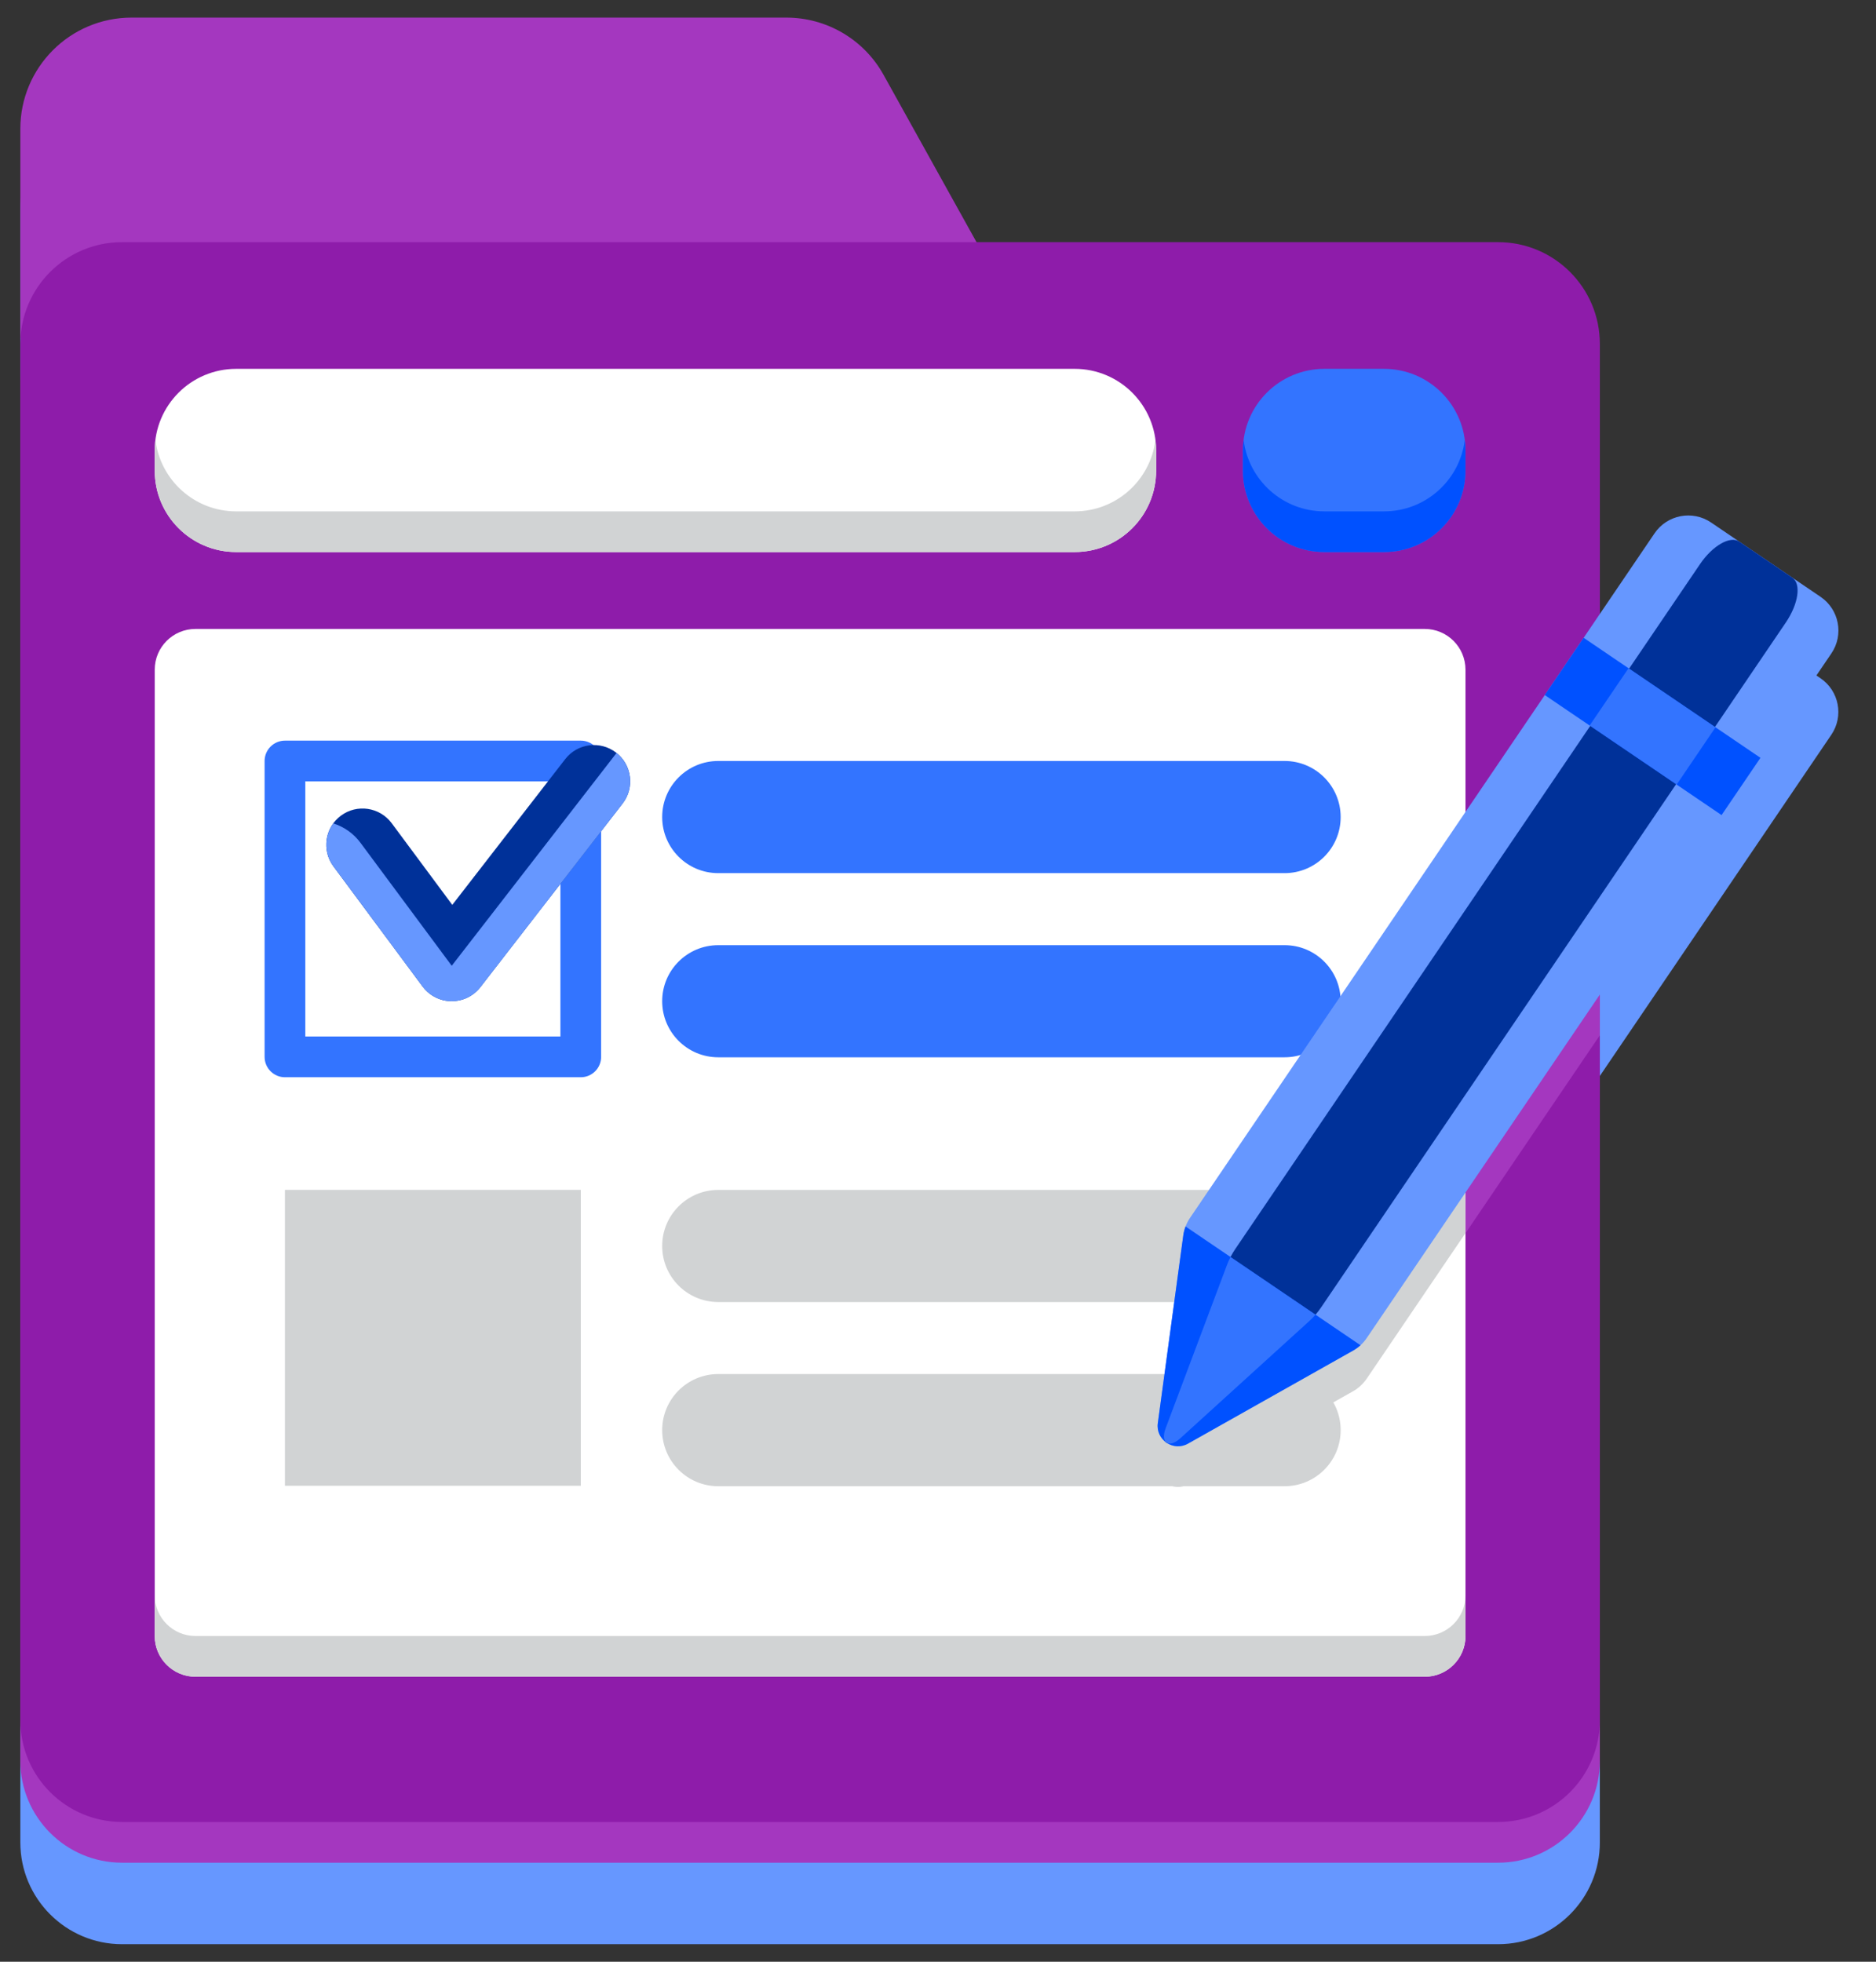 <svg width="44" height="46" viewBox="0 0 44 46" fill="none" xmlns="http://www.w3.org/2000/svg">
<rect x="0" y="0" width="44" height="46" fill="#333333" stroke="none"/>
<path d="M42.698 15.904L42.039 15.456L41.959 15.403L40.131 14.162C39.695 13.866 39.101 13.979 38.805 14.415L37.523 16.305V10.93V9.975C37.523 8.656 36.454 7.588 35.136 7.588H22.903L20.723 3.664C20.263 2.836 19.392 2.323 18.444 2.323H3.085C1.645 2.323 0.477 3.491 0.477 4.931V9.833H0.482C0.479 9.88 0.477 9.928 0.477 9.976V10.931V42.247V43.202C0.477 44.52 1.546 45.589 2.864 45.589H35.136C36.454 45.589 37.523 44.52 37.523 43.202V42.247V26.185V25.23L42.952 17.23C43.248 16.794 43.135 16.2 42.698 15.904Z" fill="#6697FF"/>
<path d="M18.444 0.413H3.085C1.645 0.413 0.477 1.581 0.477 3.021V7.922H24.15L20.723 1.755C20.264 0.927 19.392 0.413 18.444 0.413Z" fill="#A437BF"/>
<path d="M35.136 43.678H2.864C1.546 43.678 0.477 42.609 0.477 41.291V9.019C0.477 7.701 1.546 6.632 2.864 6.632H35.136C36.454 6.632 37.523 7.701 37.523 9.019V41.291C37.523 42.609 36.454 43.678 35.136 43.678Z" fill="#A437BF"/>
<path d="M35.136 42.723H2.864C1.546 42.723 0.477 41.655 0.477 40.336V8.065C0.477 6.746 1.546 5.678 2.864 5.678H35.136C36.454 5.678 37.523 6.746 37.523 8.065V40.336C37.523 41.655 36.454 42.723 35.136 42.723Z" fill="#8E1CAA"/>
<path d="M33.416 14.748H4.584C4.057 14.748 3.629 15.176 3.629 15.703V38.362C3.629 38.889 4.057 39.317 4.584 39.317H33.417C33.944 39.317 34.372 38.889 34.372 38.362V15.703C34.371 15.176 33.944 14.748 33.416 14.748Z" fill="white"/>
<path d="M33.416 38.362H4.584C4.057 38.362 3.629 37.935 3.629 37.408V38.362C3.629 38.889 4.057 39.317 4.584 39.317H33.417C33.944 39.317 34.372 38.889 34.372 38.362V37.408C34.371 37.936 33.944 38.362 33.416 38.362Z" fill="#D1D3D4"/>
<path d="M25.206 8.649H5.539C4.484 8.649 3.629 9.503 3.629 10.559V11.036C3.629 12.091 4.484 12.945 5.539 12.945H25.206C26.261 12.945 27.116 12.091 27.116 11.036V10.559C27.116 9.504 26.261 8.649 25.206 8.649Z" fill="white"/>
<path d="M25.206 11.991H5.539C4.565 11.991 3.764 11.261 3.645 10.32C3.636 10.398 3.629 10.477 3.629 10.559V11.036C3.629 12.091 4.484 12.945 5.539 12.945H25.206C26.261 12.945 27.116 12.091 27.116 11.036V10.559C27.116 10.477 27.109 10.398 27.099 10.32C26.981 11.262 26.18 11.991 25.206 11.991Z" fill="#D1D3D4"/>
<path d="M32.461 8.649H31.062C30.007 8.649 29.152 9.503 29.152 10.559V11.036C29.152 12.091 30.007 12.945 31.062 12.945H32.461C33.516 12.945 34.371 12.091 34.371 11.036V10.559C34.371 9.504 33.516 8.649 32.461 8.649Z" fill="#3374FF"/>
<path d="M32.461 11.991H31.062C30.088 11.991 29.287 11.261 29.168 10.32C29.159 10.398 29.152 10.477 29.152 10.559V11.036C29.152 12.091 30.007 12.945 31.062 12.945H32.461C33.516 12.945 34.371 12.091 34.371 11.036V10.559C34.371 10.477 34.364 10.398 34.355 10.32C34.237 11.262 33.435 11.991 32.461 11.991Z" fill="#0051FF"/>
<path d="M13.622 25.26H6.683C6.42 25.26 6.206 25.046 6.206 24.782V17.844C6.206 17.581 6.42 17.367 6.683 17.367H13.622C13.885 17.367 14.099 17.581 14.099 17.844V24.782C14.099 25.046 13.885 25.26 13.622 25.26ZM7.161 24.305H13.144V18.322H7.161V24.305Z" fill="#3374FF"/>
<path d="M30.129 20.474H16.846C16.119 20.474 15.531 19.885 15.531 19.159C15.531 18.432 16.12 17.844 16.846 17.844H30.129C30.855 17.844 31.444 18.433 31.444 19.159C31.444 19.886 30.855 20.474 30.129 20.474Z" fill="#3374FF"/>
<path d="M30.129 24.792H16.846C16.119 24.792 15.531 24.203 15.531 23.477C15.531 22.751 16.12 22.163 16.846 22.163H30.129C30.855 22.163 31.444 22.752 31.444 23.477C31.444 24.204 30.855 24.792 30.129 24.792Z" fill="#3374FF"/>
<path d="M10.451 23.465C10.237 23.428 10.043 23.31 9.912 23.133L7.821 20.316C7.541 19.939 7.619 19.406 7.996 19.126C8.373 18.846 8.906 18.926 9.186 19.302L10.608 21.218L13.257 17.8C13.544 17.429 14.079 17.361 14.451 17.648C14.822 17.936 14.89 18.47 14.602 18.842L11.267 23.147C11.104 23.357 10.852 23.479 10.586 23.476C10.541 23.476 10.496 23.472 10.451 23.465Z" fill="#003199"/>
<path d="M14.46 17.657L10.595 22.646L8.456 19.764C8.29 19.539 8.064 19.386 7.817 19.308C7.603 19.601 7.593 20.01 7.822 20.316L9.912 23.134C10.044 23.311 10.238 23.429 10.452 23.465C10.496 23.473 10.541 23.477 10.587 23.477C10.853 23.48 11.105 23.358 11.268 23.148L14.603 18.843C14.888 18.474 14.823 17.947 14.46 17.657Z" fill="#6697FF"/>
<path d="M13.622 27.901H6.683V34.839H13.622V27.901Z" fill="#D1D3D4"/>
<path d="M30.129 30.531H16.846C16.119 30.531 15.531 29.942 15.531 29.217C15.531 28.49 16.12 27.902 16.846 27.902H30.129C30.855 27.902 31.444 28.491 31.444 29.217C31.444 29.942 30.855 30.531 30.129 30.531Z" fill="#D1D3D4"/>
<path d="M30.129 34.85H16.846C16.119 34.85 15.531 34.261 15.531 33.535C15.531 32.808 16.12 32.22 16.846 32.22H30.129C30.855 32.22 31.444 32.809 31.444 33.535C31.444 34.261 30.855 34.85 30.129 34.85Z" fill="#D1D3D4"/>
<path d="M37.143 15.91L36.231 17.253L34.371 19.993V28.919L37.523 24.276V15.351L37.143 15.91Z" fill="#A437BF"/>
<path d="M34.371 19.992L27.909 29.512C27.866 29.575 27.832 29.642 27.806 29.713C27.806 29.714 27.806 29.714 27.805 29.715C27.793 29.747 27.782 29.78 27.773 29.815C27.765 29.849 27.758 29.885 27.752 29.92L27.155 34.324C27.128 34.52 27.219 34.688 27.36 34.784C27.5 34.879 27.69 34.901 27.862 34.805L31.735 32.623C31.766 32.606 31.796 32.586 31.826 32.565C31.853 32.545 31.88 32.523 31.906 32.499C31.907 32.498 31.908 32.498 31.908 32.497C31.963 32.446 32.014 32.389 32.056 32.327L34.37 28.917V19.992H34.371Z" fill="#D1D3D4"/>
<path d="M31.736 31.669L27.864 33.851C27.52 34.045 27.104 33.761 27.156 33.371L27.754 28.966C27.774 28.82 27.827 28.681 27.91 28.559L38.806 12.506C39.102 12.07 39.696 11.956 40.132 12.252L42.7 13.995C43.136 14.291 43.25 14.884 42.954 15.321L32.057 31.373C31.975 31.496 31.864 31.597 31.736 31.669Z" fill="#6697FF"/>
<path d="M30.711 30.974L27.681 33.727C27.412 33.971 27.209 33.834 27.337 33.494L28.777 29.662C28.825 29.535 28.892 29.405 28.976 29.282L39.871 13.23C40.167 12.794 40.58 12.557 40.791 12.7L42.038 13.547C42.25 13.691 42.181 14.161 41.885 14.597L30.99 30.65C30.908 30.772 30.812 30.883 30.711 30.974Z" fill="#003199"/>
<path d="M41.29 17.77L37.143 14.955L36.231 16.298L40.378 19.113L41.29 17.77Z" fill="#0051FF"/>
<path d="M40.236 17.054L38.196 15.669L37.284 17.012L39.325 18.397L40.236 17.054Z" fill="#3374FF"/>
<path d="M27.806 28.759C27.781 28.826 27.763 28.895 27.753 28.966L27.156 33.371C27.102 33.761 27.52 34.045 27.863 33.851L31.736 31.669C31.798 31.634 31.856 31.592 31.909 31.544L27.806 28.759Z" fill="#0051FF"/>
<path d="M28.861 29.475C28.828 29.537 28.801 29.599 28.778 29.661L27.338 33.494C27.21 33.834 27.413 33.971 27.682 33.727L30.712 30.974C30.761 30.929 30.809 30.881 30.855 30.828L28.861 29.475Z" fill="#3374FF"/>
</svg>
